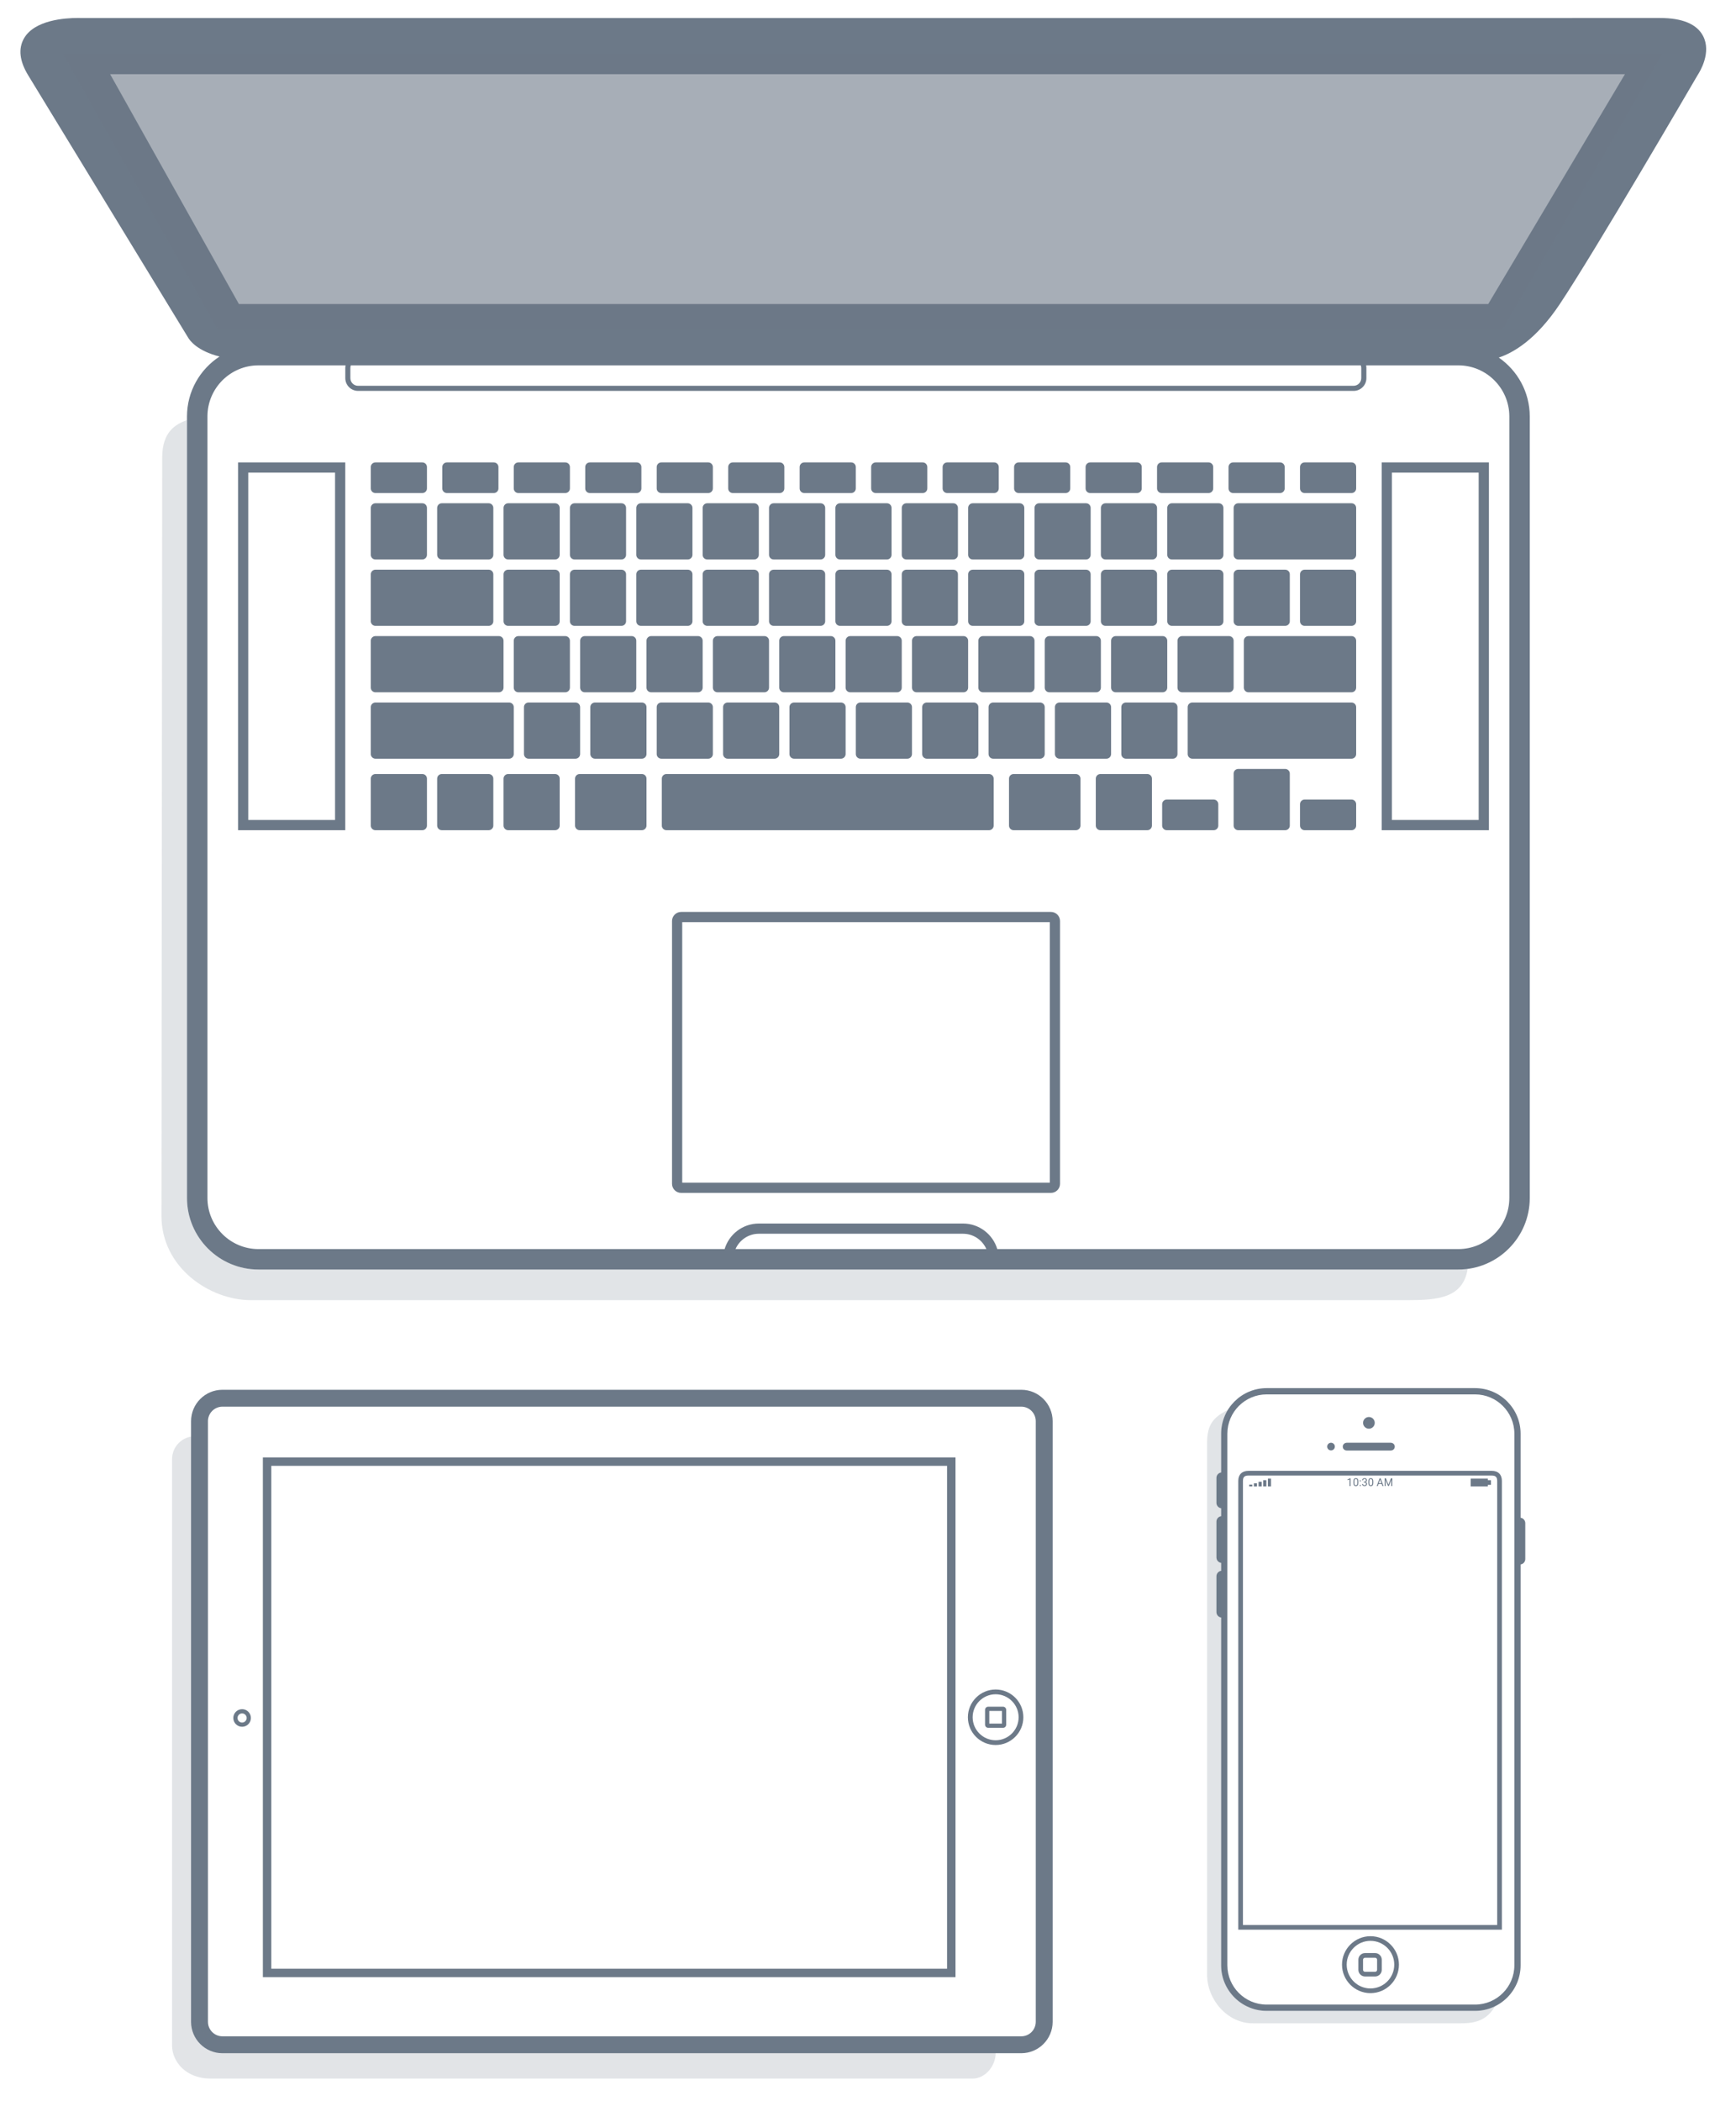<?xml version="1.0" encoding="utf-8"?>
<!-- Generator: Adobe Illustrator 15.0.0, SVG Export Plug-In . SVG Version: 6.00 Build 0)  -->
<!DOCTYPE svg PUBLIC "-//W3C//DTD SVG 1.1//EN" "http://www.w3.org/Graphics/SVG/1.1/DTD/svg11.dtd">
<svg version="1.1" id="devices" xmlns="http://www.w3.org/2000/svg" xmlns:xlink="http://www.w3.org/1999/xlink" x="0px" y="0px"
	 width="261.417px" height="316.25px" viewBox="0 0 261.417 316.25" enable-background="new 0 0 261.417 316.25"
	 xml:space="preserve">
<g>
	<path fill="#6C7988" d="M158.257,179.535h-55.689c-0.756,0-1.371-0.615-1.371-1.371v-39.543c0-0.756,0.615-1.371,1.371-1.371
		h55.689c0.757,0,1.369,0.615,1.369,1.371v39.543C159.626,178.92,159.014,179.535,158.257,179.535z M102.733,177.998h55.354v-39.21
		h-55.354V177.998z"/>
</g>
<g>
	<path fill="#6C7988" d="M51.992,124.949H35.846V69.595h16.146V124.949z M37.385,123.412h13.07V71.133h-13.07V123.412
		L37.385,123.412z"/>
</g>
<g>
	<path fill="#6C7988" d="M224.208,124.949h-16.146V69.595h16.146V124.949z M209.602,123.412h13.065V71.133h-13.065V123.412z"/>
</g>
<path fill="#6C7988" d="M256.451,5.402c-0.943-1.787-3.123-2.694-6.488-2.694c-3.246,0.001-30.771,0.001-66.02,0.001H12.07
	c0,0-0.135-0.005-0.367-0.005c-1.914,0-6.532,0.302-8.105,3.097C2.733,7.34,2.944,9.192,4.23,11.309L28.303,50.77
	c0.282,0.499,1.415,2.048,4.758,2.89c-2.947,1.922-4.902,5.243-4.902,9.016v117.629c0,5.938,4.826,10.764,10.764,10.764h180.67
	c5.939,0,10.767-4.823,10.767-10.764V62.676c0-3.672-1.854-6.917-4.666-8.86c2.179-0.717,5.611-2.685,9.188-8.049
	c5.289-7.932,19.824-32.864,20.744-34.442C255.973,10.8,257.764,7.891,256.451,5.402z M110.755,187.992
	c0.596-1.354,1.94-2.307,3.512-2.307h30.752c1.57,0,2.918,0.953,3.514,2.307H110.755z M227.283,62.676v117.629
	c0,4.237-3.449,7.688-7.689,7.688h-69.418c-0.664-2.222-2.725-3.845-5.155-3.845h-30.751c-2.434,0-4.49,1.623-5.154,3.845h-70.19
	c-4.24,0-7.688-3.449-7.688-7.688V62.676c0-4.239,3.447-7.688,7.688-7.688h13.109c-0.025,0.124-0.039,0.252-0.039,0.384v1.538
	c0,1.06,0.861,1.922,1.922,1.922h149.918c1.063,0,1.924-0.862,1.924-1.922v-1.538c0-0.132-0.014-0.26-0.039-0.384h13.879
	C223.833,54.988,227.283,58.436,227.283,62.676z M204.986,55.372v1.538c0,0.636-0.52,1.153-1.152,1.153H53.914
	c-0.636,0-1.153-0.518-1.153-1.153v-1.538c0-0.136,0.028-0.264,0.071-0.384h152.083C204.958,55.108,204.986,55.236,204.986,55.372z
	 M224.104,45.762H35.979L16.583,11.165h228.11L224.104,45.762z"/>
<path fill="#6C7988" d="M64.293,73.51c0,0.385-0.313,0.698-0.698,0.698h-7.061c-0.386,0-0.697-0.313-0.697-0.698v-3.217
	c0-0.385,0.313-0.697,0.697-0.697h7.061c0.387,0,0.698,0.312,0.698,0.698V73.51z"/>
<path fill="#6C7988" d="M64.293,83.504c0,0.385-0.313,0.698-0.698,0.698h-7.061c-0.386,0-0.697-0.313-0.697-0.698v-7.062
	c0-0.385,0.313-0.698,0.697-0.698h7.061c0.387,0,0.698,0.312,0.698,0.698V83.504z"/>
<path fill="#6C7988" d="M74.287,83.504c0,0.385-0.313,0.698-0.696,0.698h-7.062c-0.386,0-0.699-0.313-0.699-0.698v-7.062
	c0-0.385,0.313-0.698,0.699-0.698h7.062c0.385,0,0.696,0.312,0.696,0.698V83.504z"/>
<path fill="#6C7988" d="M84.283,83.504c0,0.385-0.313,0.698-0.698,0.698h-7.061c-0.385,0-0.698-0.313-0.698-0.698v-7.062
	c0-0.385,0.313-0.698,0.698-0.698h7.061c0.385,0,0.698,0.312,0.698,0.698V83.504z"/>
<path fill="#6C7988" d="M94.278,83.504c0,0.385-0.313,0.698-0.699,0.698h-7.061c-0.385,0-0.697-0.313-0.697-0.698v-7.062
	c0-0.385,0.313-0.698,0.697-0.698h7.061c0.387,0,0.699,0.312,0.699,0.698V83.504z"/>
<path fill="#6C7988" d="M104.272,83.504c0,0.385-0.313,0.698-0.698,0.698h-7.062c-0.388,0-0.697-0.313-0.697-0.698v-7.062
	c0-0.385,0.311-0.698,0.697-0.698h7.062c0.386,0,0.698,0.312,0.698,0.698V83.504z"/>
<path fill="#6C7988" d="M114.267,83.504c0,0.385-0.313,0.698-0.697,0.698h-7.061c-0.39,0-0.699-0.313-0.699-0.698v-7.062
	c0-0.385,0.311-0.698,0.699-0.698h7.061c0.385,0,0.697,0.312,0.697,0.698V83.504z"/>
<path fill="#6C7988" d="M124.261,83.504c0,0.385-0.313,0.698-0.697,0.698h-7.061c-0.389,0-0.699-0.313-0.699-0.698v-7.062
	c0-0.385,0.312-0.698,0.699-0.698h7.061c0.385,0,0.697,0.312,0.697,0.698V83.504z"/>
<path fill="#6C7988" d="M134.257,83.504c0,0.385-0.313,0.698-0.698,0.698h-7.063c-0.387,0-0.696-0.313-0.696-0.698v-7.062
	c0-0.385,0.311-0.698,0.696-0.698h7.063c0.385,0,0.698,0.312,0.698,0.698V83.504z"/>
<path fill="#6C7988" d="M144.25,83.504c0,0.385-0.313,0.698-0.697,0.698h-7.061c-0.391,0-0.699-0.313-0.699-0.698v-7.062
	c0-0.385,0.313-0.698,0.699-0.698h7.061c0.386,0,0.697,0.312,0.697,0.698V83.504z"/>
<path fill="#6C7988" d="M154.244,83.504c0,0.385-0.313,0.698-0.695,0.698h-7.063c-0.391,0-0.699-0.313-0.699-0.698v-7.062
	c0-0.385,0.313-0.698,0.699-0.698h7.063c0.386,0,0.695,0.312,0.695,0.698V83.504z"/>
<path fill="#6C7988" d="M164.238,83.504c0,0.385-0.313,0.698-0.695,0.698h-7.063c-0.391,0-0.697-0.313-0.697-0.698v-7.062
	c0-0.385,0.313-0.698,0.697-0.698h7.063c0.385,0,0.695,0.312,0.695,0.698V83.504z"/>
<path fill="#6C7988" d="M174.234,83.504c0,0.385-0.313,0.698-0.697,0.698h-7.063c-0.389,0-0.697-0.313-0.697-0.698v-7.062
	c0-0.385,0.313-0.698,0.697-0.698h7.063c0.385,0,0.697,0.312,0.697,0.698V83.504z"/>
<path fill="#6C7988" d="M184.229,83.504c0,0.385-0.313,0.698-0.699,0.698h-7.062c-0.387,0-0.696-0.313-0.696-0.698v-7.062
	c0-0.385,0.313-0.698,0.696-0.698h7.062c0.388,0,0.699,0.312,0.699,0.698V83.504z"/>
<path fill="#6C7988" d="M114.267,93.498c0,0.386-0.313,0.698-0.697,0.698h-7.061c-0.39,0-0.699-0.313-0.699-0.698v-7.061
	c0-0.385,0.311-0.698,0.699-0.698h7.061c0.385,0,0.697,0.312,0.697,0.698V93.498z"/>
<path fill="#6C7988" d="M104.272,93.498c0,0.386-0.313,0.698-0.698,0.698h-7.062c-0.388,0-0.697-0.313-0.697-0.698v-7.061
	c0-0.385,0.311-0.698,0.697-0.698h7.062c0.386,0,0.698,0.312,0.698,0.698V93.498z"/>
<path fill="#6C7988" d="M94.278,93.498c0,0.386-0.313,0.698-0.699,0.698h-7.061c-0.385,0-0.697-0.313-0.697-0.698v-7.061
	c0-0.385,0.313-0.698,0.697-0.698h7.061c0.387,0,0.699,0.312,0.699,0.698V93.498z"/>
<path fill="#6C7988" d="M84.283,93.498c0,0.386-0.313,0.698-0.698,0.698h-7.061c-0.385,0-0.698-0.313-0.698-0.698v-7.061
	c0-0.385,0.313-0.698,0.698-0.698h7.061c0.385,0,0.698,0.312,0.698,0.698V93.498z"/>
<path fill="#6C7988" d="M74.287,93.498c0,0.386-0.313,0.698-0.696,0.698H56.534c-0.386,0-0.697-0.313-0.697-0.698v-7.061
	c0-0.385,0.313-0.698,0.697-0.698h17.057c0.385,0,0.696,0.312,0.696,0.698V93.498z"/>
<path fill="#6C7988" d="M75.825,103.493c0,0.386-0.313,0.698-0.697,0.698H56.534c-0.386,0-0.697-0.313-0.697-0.698v-7.061
	c0-0.386,0.313-0.698,0.697-0.698h18.594c0.385,0,0.697,0.311,0.697,0.698V103.493z"/>
<path fill="#6C7988" d="M77.364,113.488c0,0.386-0.313,0.697-0.699,0.697h-20.13c-0.386,0-0.698-0.313-0.698-0.697v-7.063
	c0-0.387,0.313-0.696,0.698-0.696h20.13c0.387,0,0.699,0.313,0.699,0.696V113.488z"/>
<path fill="#6C7988" d="M85.821,103.493c0,0.386-0.313,0.698-0.699,0.698h-7.061c-0.385,0-0.697-0.313-0.697-0.698v-7.061
	c0-0.386,0.313-0.698,0.697-0.698h7.061c0.387,0,0.699,0.311,0.699,0.698V103.493z"/>
<path fill="#6C7988" d="M124.261,93.498c0,0.386-0.313,0.698-0.697,0.698h-7.061c-0.389,0-0.699-0.313-0.699-0.698v-7.061
	c0-0.385,0.312-0.698,0.699-0.698h7.061c0.385,0,0.697,0.312,0.697,0.698V93.498z"/>
<path fill="#6C7988" d="M134.257,93.498c0,0.386-0.313,0.698-0.698,0.698h-7.063c-0.387,0-0.696-0.313-0.696-0.698v-7.061
	c0-0.385,0.311-0.698,0.696-0.698h7.063c0.385,0,0.698,0.312,0.698,0.698V93.498z"/>
<path fill="#6C7988" d="M144.25,93.498c0,0.386-0.313,0.698-0.697,0.698h-7.061c-0.391,0-0.699-0.313-0.699-0.698v-7.061
	c0-0.385,0.313-0.698,0.699-0.698h7.061c0.386,0,0.697,0.312,0.697,0.698V93.498z"/>
<path fill="#6C7988" d="M154.244,93.498c0,0.386-0.313,0.698-0.695,0.698h-7.063c-0.391,0-0.699-0.313-0.699-0.698v-7.061
	c0-0.385,0.313-0.698,0.699-0.698h7.063c0.386,0,0.695,0.312,0.695,0.698V93.498z"/>
<path fill="#6C7988" d="M164.238,93.498c0,0.386-0.313,0.698-0.695,0.698h-7.063c-0.391,0-0.697-0.313-0.697-0.698v-7.061
	c0-0.385,0.313-0.698,0.697-0.698h7.063c0.385,0,0.695,0.312,0.695,0.698V93.498z"/>
<path fill="#6C7988" d="M174.234,93.498c0,0.386-0.313,0.698-0.697,0.698h-7.063c-0.389,0-0.697-0.313-0.697-0.698v-7.061
	c0-0.385,0.313-0.698,0.697-0.698h7.063c0.385,0,0.697,0.312,0.697,0.698V93.498z"/>
<path fill="#6C7988" d="M184.229,93.498c0,0.386-0.313,0.698-0.699,0.698h-7.062c-0.387,0-0.696-0.313-0.696-0.698v-7.061
	c0-0.385,0.313-0.698,0.696-0.698h7.062c0.388,0,0.699,0.312,0.699,0.698V93.498z"/>
<path fill="#6C7988" d="M194.225,93.498c0,0.386-0.313,0.698-0.699,0.698h-7.062c-0.385,0-0.696-0.313-0.696-0.698v-7.061
	c0-0.385,0.313-0.698,0.696-0.698h7.062c0.388,0,0.699,0.312,0.699,0.698V93.498z"/>
<path fill="#6C7988" d="M204.218,93.498c0,0.386-0.313,0.698-0.696,0.698h-7.063c-0.385,0-0.696-0.313-0.696-0.698v-7.061
	c0-0.385,0.313-0.698,0.696-0.698h7.063c0.386,0,0.696,0.312,0.696,0.698V93.498z"/>
<path fill="#6C7988" d="M95.815,103.493c0,0.386-0.313,0.698-0.698,0.698h-7.062c-0.385,0-0.697-0.313-0.697-0.698v-7.061
	c0-0.386,0.313-0.698,0.697-0.698h7.062c0.386,0,0.698,0.311,0.698,0.698V103.493z"/>
<path fill="#6C7988" d="M105.81,103.493c0,0.386-0.313,0.698-0.697,0.698h-7.061c-0.389,0-0.699-0.313-0.699-0.698v-7.061
	c0-0.386,0.312-0.698,0.699-0.698h7.061c0.385,0,0.697,0.311,0.697,0.698V103.493z"/>
<path fill="#6C7988" d="M115.804,103.493c0,0.386-0.313,0.698-0.697,0.698h-7.061c-0.388,0-0.699-0.313-0.699-0.698v-7.061
	c0-0.386,0.313-0.698,0.699-0.698h7.061c0.385,0,0.697,0.311,0.697,0.698V103.493z"/>
<path fill="#6C7988" d="M125.8,103.493c0,0.386-0.313,0.698-0.699,0.698h-7.062c-0.387,0-0.696-0.313-0.696-0.698v-7.061
	c0-0.386,0.311-0.698,0.696-0.698h7.062c0.386,0,0.699,0.311,0.699,0.698V103.493z"/>
<path fill="#6C7988" d="M135.792,103.493c0,0.386-0.313,0.698-0.696,0.698h-7.062c-0.389,0-0.697-0.313-0.697-0.698v-7.061
	c0-0.386,0.311-0.698,0.697-0.698h7.062c0.387,0,0.696,0.311,0.696,0.698V103.493z"/>
<path fill="#6C7988" d="M145.787,103.493c0,0.386-0.313,0.698-0.695,0.698h-7.063c-0.391,0-0.699-0.313-0.699-0.698v-7.061
	c0-0.386,0.313-0.698,0.699-0.698h7.063c0.386,0,0.695,0.311,0.695,0.698V103.493z"/>
<path fill="#6C7988" d="M155.783,103.493c0,0.386-0.313,0.698-0.697,0.698h-7.063c-0.391,0-0.697-0.313-0.697-0.698v-7.061
	c0-0.386,0.313-0.698,0.697-0.698h7.063c0.386,0,0.697,0.311,0.697,0.698V103.493z"/>
<path fill="#6C7988" d="M165.777,103.493c0,0.386-0.313,0.698-0.697,0.698h-7.063c-0.389,0-0.697-0.313-0.697-0.698v-7.061
	c0-0.386,0.313-0.698,0.697-0.698h7.063c0.385,0,0.697,0.311,0.697,0.698V103.493z"/>
<path fill="#6C7988" d="M175.771,103.493c0,0.386-0.313,0.698-0.697,0.698h-7.063c-0.389,0-0.697-0.313-0.697-0.698v-7.061
	c0-0.386,0.313-0.698,0.697-0.698h7.063c0.385,0,0.697,0.311,0.697,0.698V103.493z"/>
<path fill="#6C7988" d="M185.768,103.493c0,0.386-0.313,0.698-0.699,0.698h-7.06c-0.391,0-0.698-0.313-0.698-0.698v-7.061
	c0-0.386,0.312-0.698,0.698-0.698h7.06c0.388,0,0.699,0.311,0.699,0.698V103.493z"/>
<path fill="#6C7988" d="M204.218,103.493c0,0.386-0.313,0.698-0.696,0.698h-15.519c-0.387,0-0.698-0.313-0.698-0.698v-7.061
	c0-0.386,0.313-0.698,0.698-0.698h15.519c0.386,0,0.696,0.311,0.696,0.698V103.493z"/>
<path fill="#6C7988" d="M204.218,113.488c0,0.386-0.313,0.697-0.696,0.697h-23.976c-0.387,0-0.698-0.313-0.698-0.697v-7.063
	c0-0.387,0.313-0.696,0.698-0.696h23.976c0.386,0,0.696,0.313,0.696,0.696V113.488z"/>
<path fill="#6C7988" d="M87.358,113.488c0,0.386-0.313,0.697-0.698,0.697h-7.062c-0.385,0-0.697-0.313-0.697-0.697v-7.063
	c0-0.387,0.313-0.696,0.697-0.696h7.062c0.386,0,0.698,0.313,0.698,0.696V113.488z"/>
<path fill="#6C7988" d="M97.353,113.488c0,0.386-0.313,0.697-0.697,0.697h-7.061c-0.387,0-0.699-0.313-0.699-0.697v-7.063
	c0-0.387,0.313-0.696,0.699-0.696h7.061c0.385,0,0.697,0.313,0.697,0.696V113.488z"/>
<path fill="#6C7988" d="M107.347,113.488c0,0.386-0.313,0.697-0.697,0.697h-7.061c-0.388,0-0.699-0.313-0.699-0.697v-7.063
	c0-0.387,0.313-0.696,0.699-0.696h7.061c0.385,0,0.697,0.313,0.697,0.696V113.488z"/>
<path fill="#6C7988" d="M64.293,124.251c0,0.386-0.313,0.698-0.698,0.698h-7.061c-0.386,0-0.697-0.313-0.697-0.698v-7.062
	c0-0.385,0.313-0.697,0.697-0.697h7.061c0.387,0,0.698,0.311,0.698,0.697V124.251z"/>
<path fill="#6C7988" d="M74.287,124.251c0,0.386-0.313,0.698-0.696,0.698h-7.062c-0.386,0-0.699-0.313-0.699-0.698v-7.062
	c0-0.385,0.313-0.697,0.699-0.697h7.062c0.385,0,0.696,0.311,0.696,0.697V124.251z"/>
<path fill="#6C7988" d="M84.283,124.251c0,0.386-0.313,0.698-0.698,0.698h-7.061c-0.385,0-0.698-0.313-0.698-0.698v-7.062
	c0-0.385,0.313-0.697,0.698-0.697h7.061c0.385,0,0.698,0.311,0.698,0.697V124.251z"/>
<path fill="#6C7988" d="M97.353,124.251c0,0.386-0.313,0.698-0.697,0.698h-9.367c-0.385,0-0.697-0.313-0.697-0.698v-7.062
	c0-0.385,0.313-0.697,0.697-0.697h9.367c0.385,0,0.697,0.311,0.697,0.697V124.251z"/>
<path fill="#6C7988" d="M173.466,117.189c0-0.383-0.313-0.697-0.698-0.697h-7.062c-0.389,0-0.697,0.313-0.697,0.697v7.063
	c0,0.385,0.312,0.698,0.697,0.698h7.062c0.387,0,0.698-0.313,0.698-0.698V117.189z"/>
<path fill="#6C7988" d="M183.458,121.035c0-0.385-0.313-0.698-0.694-0.698h-7.063c-0.389,0-0.699,0.312-0.699,0.698v3.218
	c0,0.384,0.313,0.698,0.699,0.698h7.063c0.385,0,0.694-0.313,0.694-0.698V121.035z"/>
<path fill="#6C7988" d="M204.218,121.035c0-0.385-0.313-0.698-0.696-0.698h-7.063c-0.385,0-0.696,0.312-0.696,0.698v3.218
	c0,0.384,0.313,0.698,0.696,0.698h7.063c0.386,0,0.696-0.313,0.696-0.698V121.035z"/>
<path fill="#6C7988" d="M194.225,116.422c0-0.384-0.313-0.697-0.699-0.697h-7.062c-0.385,0-0.696,0.313-0.696,0.697v7.831
	c0,0.384,0.313,0.698,0.696,0.698h7.062c0.388,0,0.699-0.313,0.699-0.698V116.422z"/>
<path fill="#6C7988" d="M162.701,117.189c0-0.383-0.313-0.697-0.697-0.697h-9.364c-0.39,0-0.699,0.313-0.699,0.697v7.063
	c0,0.385,0.313,0.698,0.699,0.698h9.364c0.388,0,0.697-0.313,0.697-0.698V117.189z"/>
<path fill="#6C7988" d="M149.632,117.189c0-0.383-0.313-0.697-0.696-0.697h-48.577c-0.389,0-0.699,0.313-0.699,0.697v7.063
	c0,0.385,0.311,0.698,0.699,0.698h48.577c0.385,0,0.696-0.313,0.696-0.698V117.189L149.632,117.189z"/>
<path fill="#6C7988" d="M117.343,113.488c0,0.386-0.313,0.697-0.699,0.697h-7.062c-0.387,0-0.696-0.313-0.696-0.697v-7.063
	c0-0.387,0.311-0.696,0.696-0.696h7.062c0.386,0,0.699,0.313,0.699,0.696V113.488z"/>
<path fill="#6C7988" d="M127.337,113.488c0,0.386-0.313,0.697-0.699,0.697h-7.061c-0.388,0-0.697-0.313-0.697-0.697v-7.063
	c0-0.387,0.311-0.696,0.697-0.696h7.061c0.387,0,0.699,0.313,0.699,0.696V113.488z"/>
<path fill="#6C7988" d="M137.33,113.488c0,0.386-0.313,0.697-0.695,0.697h-7.062c-0.388,0-0.699-0.313-0.699-0.697v-7.063
	c0-0.387,0.312-0.696,0.699-0.696h7.062c0.386,0,0.695,0.313,0.695,0.696V113.488z"/>
<path fill="#6C7988" d="M147.326,113.488c0,0.386-0.313,0.697-0.697,0.697h-7.063c-0.391,0-0.697-0.313-0.697-0.697v-7.063
	c0-0.387,0.312-0.696,0.697-0.696h7.063c0.386,0,0.697,0.313,0.697,0.696V113.488z"/>
<path fill="#6C7988" d="M157.32,113.488c0,0.386-0.313,0.697-0.697,0.697h-7.063c-0.389,0-0.697-0.313-0.697-0.697v-7.063
	c0-0.387,0.313-0.696,0.697-0.696h7.063c0.385,0,0.697,0.313,0.697,0.696V113.488z"/>
<path fill="#6C7988" d="M167.314,113.488c0,0.386-0.313,0.697-0.697,0.697h-7.063c-0.389,0-0.697-0.313-0.697-0.697v-7.063
	c0-0.387,0.313-0.696,0.697-0.696h7.063c0.387,0,0.697,0.313,0.697,0.696V113.488z"/>
<path fill="#6C7988" d="M177.311,113.488c0,0.386-0.313,0.697-0.696,0.697h-7.063c-0.391,0-0.698-0.313-0.698-0.697v-7.063
	c0-0.387,0.312-0.696,0.698-0.696h7.063c0.385,0,0.696,0.313,0.696,0.696V113.488z"/>
<path fill="#6C7988" d="M204.218,83.504c0,0.385-0.313,0.698-0.696,0.698h-17.058c-0.385,0-0.696-0.313-0.696-0.698v-7.062
	c0-0.385,0.313-0.698,0.696-0.698h17.058c0.386,0,0.696,0.312,0.696,0.698V83.504z"/>
<path fill="#6C7988" d="M75.058,73.51c0,0.385-0.313,0.698-0.698,0.698h-7.062c-0.386,0-0.697-0.313-0.697-0.698v-3.217
	c0-0.385,0.313-0.697,0.697-0.697h7.062c0.385,0,0.698,0.312,0.698,0.698V73.51z"/>
<path fill="#6C7988" d="M85.821,73.51c0,0.385-0.313,0.698-0.699,0.698h-7.061c-0.385,0-0.697-0.313-0.697-0.698v-3.217
	c0-0.385,0.313-0.698,0.697-0.698h7.061c0.387,0,0.699,0.313,0.699,0.698V73.51z"/>
<path fill="#6C7988" d="M96.584,73.51c0,0.385-0.313,0.698-0.698,0.698h-7.062c-0.385,0-0.697-0.313-0.697-0.698v-3.217
	c0-0.385,0.313-0.698,0.697-0.698h7.062c0.385,0,0.698,0.313,0.698,0.698V73.51z"/>
<path fill="#6C7988" d="M107.347,73.51c0,0.385-0.313,0.698-0.697,0.698h-7.061c-0.388,0-0.699-0.313-0.699-0.698v-3.217
	c0-0.385,0.313-0.698,0.699-0.698h7.061c0.385,0,0.697,0.313,0.697,0.698V73.51z"/>
<path fill="#6C7988" d="M118.11,73.51c0,0.385-0.313,0.698-0.697,0.698h-7.061c-0.389,0-0.698-0.313-0.698-0.698v-3.217
	c0-0.385,0.312-0.698,0.698-0.698h7.061c0.385,0,0.697,0.313,0.697,0.698V73.51z"/>
<path fill="#6C7988" d="M128.873,73.51c0,0.385-0.313,0.698-0.696,0.698h-7.062c-0.388,0-0.699-0.313-0.699-0.698v-3.217
	c0-0.385,0.312-0.698,0.699-0.698h7.062c0.385,0,0.696,0.313,0.696,0.698V73.51z"/>
<path fill="#6C7988" d="M139.639,73.51c0,0.385-0.313,0.698-0.699,0.698h-7.06c-0.391,0-0.698-0.313-0.698-0.698v-3.217
	c0-0.385,0.312-0.698,0.698-0.698h7.06c0.388,0,0.699,0.313,0.699,0.698V73.51z"/>
<path fill="#6C7988" d="M150.4,73.51c0,0.385-0.313,0.698-0.697,0.698h-7.063c-0.389,0-0.697-0.313-0.697-0.698v-3.217
	c0-0.385,0.313-0.698,0.697-0.698h7.063c0.387,0,0.697,0.313,0.697,0.698V73.51z"/>
<path fill="#6C7988" d="M161.164,73.51c0,0.385-0.313,0.698-0.697,0.698h-7.063c-0.389,0-0.697-0.313-0.697-0.698v-3.217
	c0-0.385,0.313-0.698,0.697-0.698h7.063c0.386,0,0.697,0.313,0.697,0.698V73.51z"/>
<path fill="#6C7988" d="M171.93,73.51c0,0.385-0.313,0.698-0.699,0.698h-7.063c-0.387,0-0.694-0.313-0.694-0.698v-3.217
	c0-0.385,0.312-0.698,0.694-0.698h7.063c0.388,0,0.699,0.313,0.699,0.698V73.51z"/>
<path fill="#6C7988" d="M182.691,73.51c0,0.385-0.313,0.698-0.697,0.698h-7.063c-0.389,0-0.697-0.313-0.697-0.698v-3.217
	c0-0.385,0.313-0.698,0.697-0.698h7.063c0.385,0,0.697,0.313,0.697,0.698V73.51z"/>
<path fill="#6C7988" d="M193.455,73.51c0,0.385-0.313,0.698-0.697,0.698h-7.063c-0.387,0-0.697-0.313-0.697-0.698v-3.217
	c0-0.385,0.313-0.698,0.697-0.698h7.063c0.386,0,0.697,0.313,0.697,0.698V73.51z"/>
<path fill="#6C7988" d="M204.218,73.51c0,0.385-0.313,0.698-0.696,0.698h-7.063c-0.385,0-0.696-0.313-0.696-0.698v-3.217
	c0-0.385,0.313-0.698,0.696-0.698h7.063c0.386,0,0.696,0.313,0.696,0.698V73.51z"/>
<path opacity="0.2" fill="#6C7988" enable-background="new    " d="M219.593,191.066H38.922c-5.938,0-10.764-4.826-10.764-10.769
	V63.211c-1.691,0.662-3.734,1.688-3.734,5.704l-0.109,114.078c0,7.815,7.302,12.688,13.471,12.688h174.122
	c4.604,0,8.41-0.311,9.102-4.723C220.544,191.023,220.076,191.066,219.593,191.066z"/>
<polygon opacity="0.6" fill="#6C7988" enable-background="new    " points="9.451,8.09 250.348,8.09 226.255,49.606 32.772,49.606 
	"/>
<g>
	<g>
		<path fill="#6C7988" d="M158.513,213.891v90.405c0,2.604-2.118,4.722-4.723,4.722H33.495c-2.604,0-4.723-2.116-4.723-4.722
			v-90.405c0-2.604,2.119-4.724,4.723-4.724h120.297C156.395,209.167,158.513,211.286,158.513,213.891z M31.316,304.296
			c0,1.201,0.978,2.179,2.179,2.179h120.297c1.201,0,2.178-0.978,2.178-2.179v-90.405c0-1.201-0.977-2.179-2.178-2.179H33.495
			c-1.201,0-2.179,0.978-2.179,2.179V304.296z"/>
	</g>
</g>
<g>
	<path fill="#6C7988" d="M143.886,219.343v78.228H39.584v-78.228H143.886L143.886,219.343z M142.615,296.298v-75.682H40.856v75.682
		H142.615z"/>
</g>
<g>
	<path fill="#6C7988" d="M37.782,258.563c0,0.729-0.595,1.324-1.324,1.324c-0.73,0-1.326-0.595-1.326-1.324
		c0-0.73,0.596-1.324,1.326-1.324C37.187,257.236,37.782,257.831,37.782,258.563z M35.768,258.563c0,0.379,0.309,0.688,0.688,0.688
		c0.381,0,0.689-0.312,0.689-0.688c0-0.379-0.309-0.688-0.689-0.688C36.077,257.874,35.768,258.184,35.768,258.563z"/>
</g>
<g>
	<path fill="#6C7988" d="M154.103,258.456c0,2.303-1.872,4.175-4.176,4.175c-2.303,0-4.176-1.872-4.176-4.175
		c0-2.302,1.875-4.177,4.176-4.177C152.231,254.279,154.103,256.154,154.103,258.456z M146.468,258.456
		c0,1.907,1.553,3.461,3.462,3.461c1.905,0,3.46-1.554,3.46-3.461c0-1.908-1.555-3.461-3.46-3.461
		C148.021,254.995,146.468,256.547,146.468,258.456z"/>
</g>
<g>
	<path fill="#6C7988" d="M151.518,257.339v2.234c0,0.262-0.212,0.473-0.474,0.473h-2.234c-0.262,0-0.475-0.211-0.475-0.473v-2.234
		c0-0.26,0.213-0.473,0.475-0.473h2.234C151.306,256.866,151.518,257.079,151.518,257.339z M150.88,259.411v-1.908h-1.906v1.908
		H150.88z"/>
</g>
<g opacity="0.2" enable-background="new    ">
	<path fill="#6C7988" d="M29.09,302.389l-0.002-86.226h0.271c-1.904,0-3.449,1.545-3.449,3.448v88.252
		c0,2.386,2.066,4.97,5.764,4.97h114.805c1.903,0,3.449-1.91,3.449-3.815v-1.906H33.812C31.208,307.11,29.09,304.991,29.09,302.389
		L29.09,302.389z"/>
</g>
<g>
	<path fill="#6C7988" d="M226.162,290.424h-39.695v-67.529c0-0.973,0.56-1.526,1.527-1.526h36.644c0.971,0,1.526,0.557,1.526,1.526
		L226.162,290.424L226.162,290.424z M187.169,289.719h38.287v-66.824c0-0.584-0.238-0.822-0.822-0.822h-36.643
		c-0.584,0-0.82,0.238-0.82,0.822L187.169,289.719L187.169,289.719z"/>
</g>
<g>
	<path fill="#6C7988" d="M206.373,299.977c-2.363,0-4.285-1.925-4.285-4.287c0-2.36,1.922-4.283,4.285-4.283
		s4.287,1.923,4.287,4.283C210.66,298.055,208.736,299.977,206.373,299.977z M206.373,292.105c-1.975,0-3.58,1.606-3.58,3.584
		c0,1.975,1.605,3.582,3.58,3.582c1.978,0,3.582-1.607,3.582-3.582C209.955,293.713,208.349,292.105,206.373,292.105z"/>
</g>
<g>
	<path fill="#6C7988" d="M207.068,297.473h-1.51c-0.555,0-1.006-0.453-1.006-1.01v-1.508c0-0.561,0.451-1.01,1.006-1.01h1.51
		c0.557,0,1.006,0.453,1.006,1.01v1.508C208.076,297.02,207.623,297.473,207.068,297.473z M205.558,294.65
		c-0.166,0-0.303,0.139-0.303,0.305v1.508c0,0.171,0.137,0.307,0.303,0.307h1.51c0.168,0,0.303-0.139,0.303-0.307v-1.508
		c0-0.166-0.135-0.305-0.303-0.305H205.558z"/>
</g>
<circle fill="#6C7988" cx="206.138" cy="214.146" r="0.88"/>
<circle fill="#6C7988" cx="200.433" cy="217.717" r="0.578"/>
<path fill="#6C7988" d="M209.417,217.139c-0.275,0-6.404,0-6.599,0c-0.34,0-0.614,0.247-0.614,0.588
	c0,0.342,0.274,0.586,0.614,0.586c0.111,0,6.438,0,6.599,0c0.34,0,0.615-0.244,0.615-0.586
	C210.033,217.386,209.757,217.139,209.417,217.139z"/>
<g>
	<path fill="#6C7988" d="M203.376,223.658h-0.15v-0.99l-0.299,0.109v-0.135l0.426-0.16h0.023V223.658L203.376,223.658z"/>
	<path fill="#6C7988" d="M204.544,223.158c0,0.174-0.031,0.303-0.092,0.389c-0.058,0.084-0.148,0.127-0.275,0.127
		c-0.125,0-0.217-0.04-0.277-0.125c-0.059-0.081-0.092-0.203-0.094-0.367v-0.199c0-0.172,0.031-0.299,0.09-0.381
		c0.059-0.084,0.152-0.127,0.279-0.127c0.125,0,0.217,0.041,0.277,0.121c0.061,0.078,0.088,0.203,0.092,0.373V223.158
		L204.544,223.158z M204.396,222.955c0-0.125-0.018-0.219-0.053-0.273c-0.035-0.059-0.092-0.086-0.168-0.086
		s-0.131,0.027-0.166,0.086c-0.035,0.058-0.055,0.146-0.055,0.266v0.236c0,0.127,0.02,0.221,0.055,0.279
		c0.037,0.063,0.092,0.092,0.168,0.092c0.072,0,0.127-0.029,0.162-0.086c0.035-0.059,0.053-0.146,0.055-0.27L204.396,222.955
		L204.396,222.955z"/>
	<path fill="#6C7988" d="M204.744,223.58c0-0.023,0.01-0.049,0.023-0.063c0.016-0.021,0.037-0.023,0.07-0.023
		c0.024,0,0.053,0.008,0.063,0.023c0.021,0.018,0.022,0.037,0.022,0.063c0,0.023-0.006,0.045-0.022,0.063s-0.039,0.022-0.063,0.022
		c-0.033,0-0.058-0.008-0.07-0.022C204.753,223.623,204.744,223.604,204.744,223.58z M204.746,222.869
		c0-0.021,0.01-0.047,0.021-0.063c0.018-0.019,0.039-0.023,0.07-0.023c0.024,0,0.053,0.01,0.065,0.023
		c0.021,0.02,0.022,0.039,0.022,0.063s-0.008,0.047-0.022,0.063c-0.014,0.018-0.041,0.024-0.065,0.024
		c-0.031,0-0.058-0.008-0.07-0.024C204.753,222.916,204.746,222.895,204.746,222.869z"/>
	<path fill="#6C7988" d="M205.349,223h0.111c0.067-0.002,0.125-0.021,0.164-0.059c0.039-0.033,0.061-0.084,0.061-0.146
		c0-0.137-0.068-0.204-0.205-0.204c-0.063,0-0.115,0.018-0.154,0.055s-0.057,0.086-0.057,0.146h-0.146
		c0-0.094,0.031-0.17,0.104-0.229c0.065-0.063,0.151-0.094,0.258-0.094c0.111,0,0.197,0.028,0.261,0.088
		c0.063,0.061,0.094,0.141,0.094,0.243c0,0.052-0.019,0.101-0.049,0.146c-0.033,0.047-0.078,0.081-0.136,0.104
		c0.063,0.021,0.113,0.055,0.147,0.102c0.035,0.05,0.054,0.104,0.054,0.175c0,0.104-0.035,0.188-0.104,0.25
		c-0.067,0.063-0.158,0.092-0.271,0.092c-0.108,0-0.198-0.028-0.269-0.09c-0.067-0.06-0.104-0.138-0.104-0.233h0.148
		c0,0.063,0.02,0.11,0.061,0.147c0.041,0.034,0.094,0.057,0.162,0.057c0.072,0,0.127-0.021,0.164-0.059
		c0.039-0.035,0.059-0.091,0.059-0.16c0-0.065-0.021-0.119-0.063-0.155c-0.043-0.035-0.105-0.058-0.184-0.058h-0.109L205.349,223
		L205.349,223z"/>
	<path fill="#6C7988" d="M206.789,223.158c0,0.174-0.026,0.303-0.088,0.389c-0.061,0.084-0.152,0.127-0.279,0.127
		c-0.123,0-0.217-0.04-0.274-0.125c-0.06-0.081-0.09-0.203-0.094-0.367v-0.199c0-0.172,0.026-0.299,0.09-0.381
		c0.06-0.084,0.151-0.127,0.278-0.127c0.125,0,0.218,0.041,0.275,0.121c0.061,0.078,0.092,0.203,0.092,0.373V223.158
		L206.789,223.158z M206.64,222.955c0-0.125-0.018-0.219-0.053-0.273c-0.035-0.059-0.092-0.086-0.168-0.086
		s-0.133,0.027-0.168,0.086c-0.035,0.058-0.053,0.146-0.056,0.266v0.236c0,0.127,0.021,0.221,0.058,0.279
		c0.035,0.063,0.092,0.092,0.166,0.092s0.129-0.029,0.164-0.086c0.035-0.059,0.053-0.146,0.055-0.27L206.64,222.955L206.64,222.955z
		"/>
	<path fill="#6C7988" d="M208.07,223.352h-0.49l-0.111,0.308h-0.155l0.444-1.17h0.138l0.444,1.17h-0.155L208.07,223.352z
		 M207.626,223.227h0.397l-0.2-0.549L207.626,223.227z"/>
	<path fill="#6C7988" d="M208.697,222.488l0.381,0.953l0.383-0.953h0.201v1.17h-0.154v-0.455l0.017-0.492l-0.385,0.947h-0.115
		l-0.385-0.945l0.017,0.49v0.455h-0.15v-1.17H208.697z"/>
</g>
<path fill="#6C7988" d="M228.98,228.426v-12.648c0-3.782-3.074-6.858-6.857-6.858H190.74c-3.779,0-6.857,3.076-6.857,6.858v5.837
	c-0.397,0.059-0.704,0.396-0.704,0.811v3.761c0,0.412,0.307,0.752,0.704,0.813v1.195c-0.397,0.061-0.704,0.397-0.704,0.813v5.401
	c0,0.413,0.307,0.753,0.704,0.812v1.197c-0.397,0.061-0.704,0.398-0.704,0.813v5.4c0,0.414,0.307,0.754,0.704,0.813v52.347
	c0,3.78,3.078,6.856,6.857,6.856h31.381c3.783,0,6.859-3.074,6.859-6.856v-60.332c0.398-0.06,0.705-0.396,0.705-0.812v-5.402
	C229.685,228.824,229.378,228.482,228.98,228.426z M228.042,295.779c0,3.266-2.656,5.92-5.922,5.92H190.74
	c-3.264,0-5.918-2.656-5.918-5.92v-53.154v-5.4v-2.82v-5.401v-2.817v-3.758v-6.646c0-3.266,2.654-5.92,5.918-5.92h31.381
	c3.267,0,5.922,2.656,5.922,5.92v13.459v5.402V295.779L228.042,295.779z"/>
<g>
	<rect x="188.111" y="223.441" fill="#6C7988" width="0.469" height="0.272"/>
	<rect x="188.816" y="223.246" fill="#6C7988" width="0.469" height="0.472"/>
	<rect x="190.929" y="222.541" fill="#6C7988" width="0.469" height="1.174"/>
	<rect x="189.521" y="223.012" fill="#6C7988" width="0.469" height="0.703"/>
	<rect x="190.224" y="222.775" fill="#6C7988" width="0.471" height="0.938"/>
</g>
<polygon fill="#6C7988" points="221.464,222.541 221.464,223.715 224.048,223.715 224.048,223.48 224.519,223.48 224.519,222.775 
	224.048,222.775 224.048,222.541 "/>
<path opacity="0.2" fill="#6C7988" enable-background="new    " d="M222.121,302.639H190.74c-3.779,0-6.857-3.074-6.857-6.859
	v-80.002c0-1.305,0.365-2.522,1-3.563c-2.262,1.123-3.112,2.281-3.112,4.971v80.002c0,3.783,3.076,7.328,6.858,7.328h31.381
	c2.48,0,3.947-0.615,5.152-2.592C224.246,302.379,223.212,302.639,222.121,302.639z"/>
</svg>
